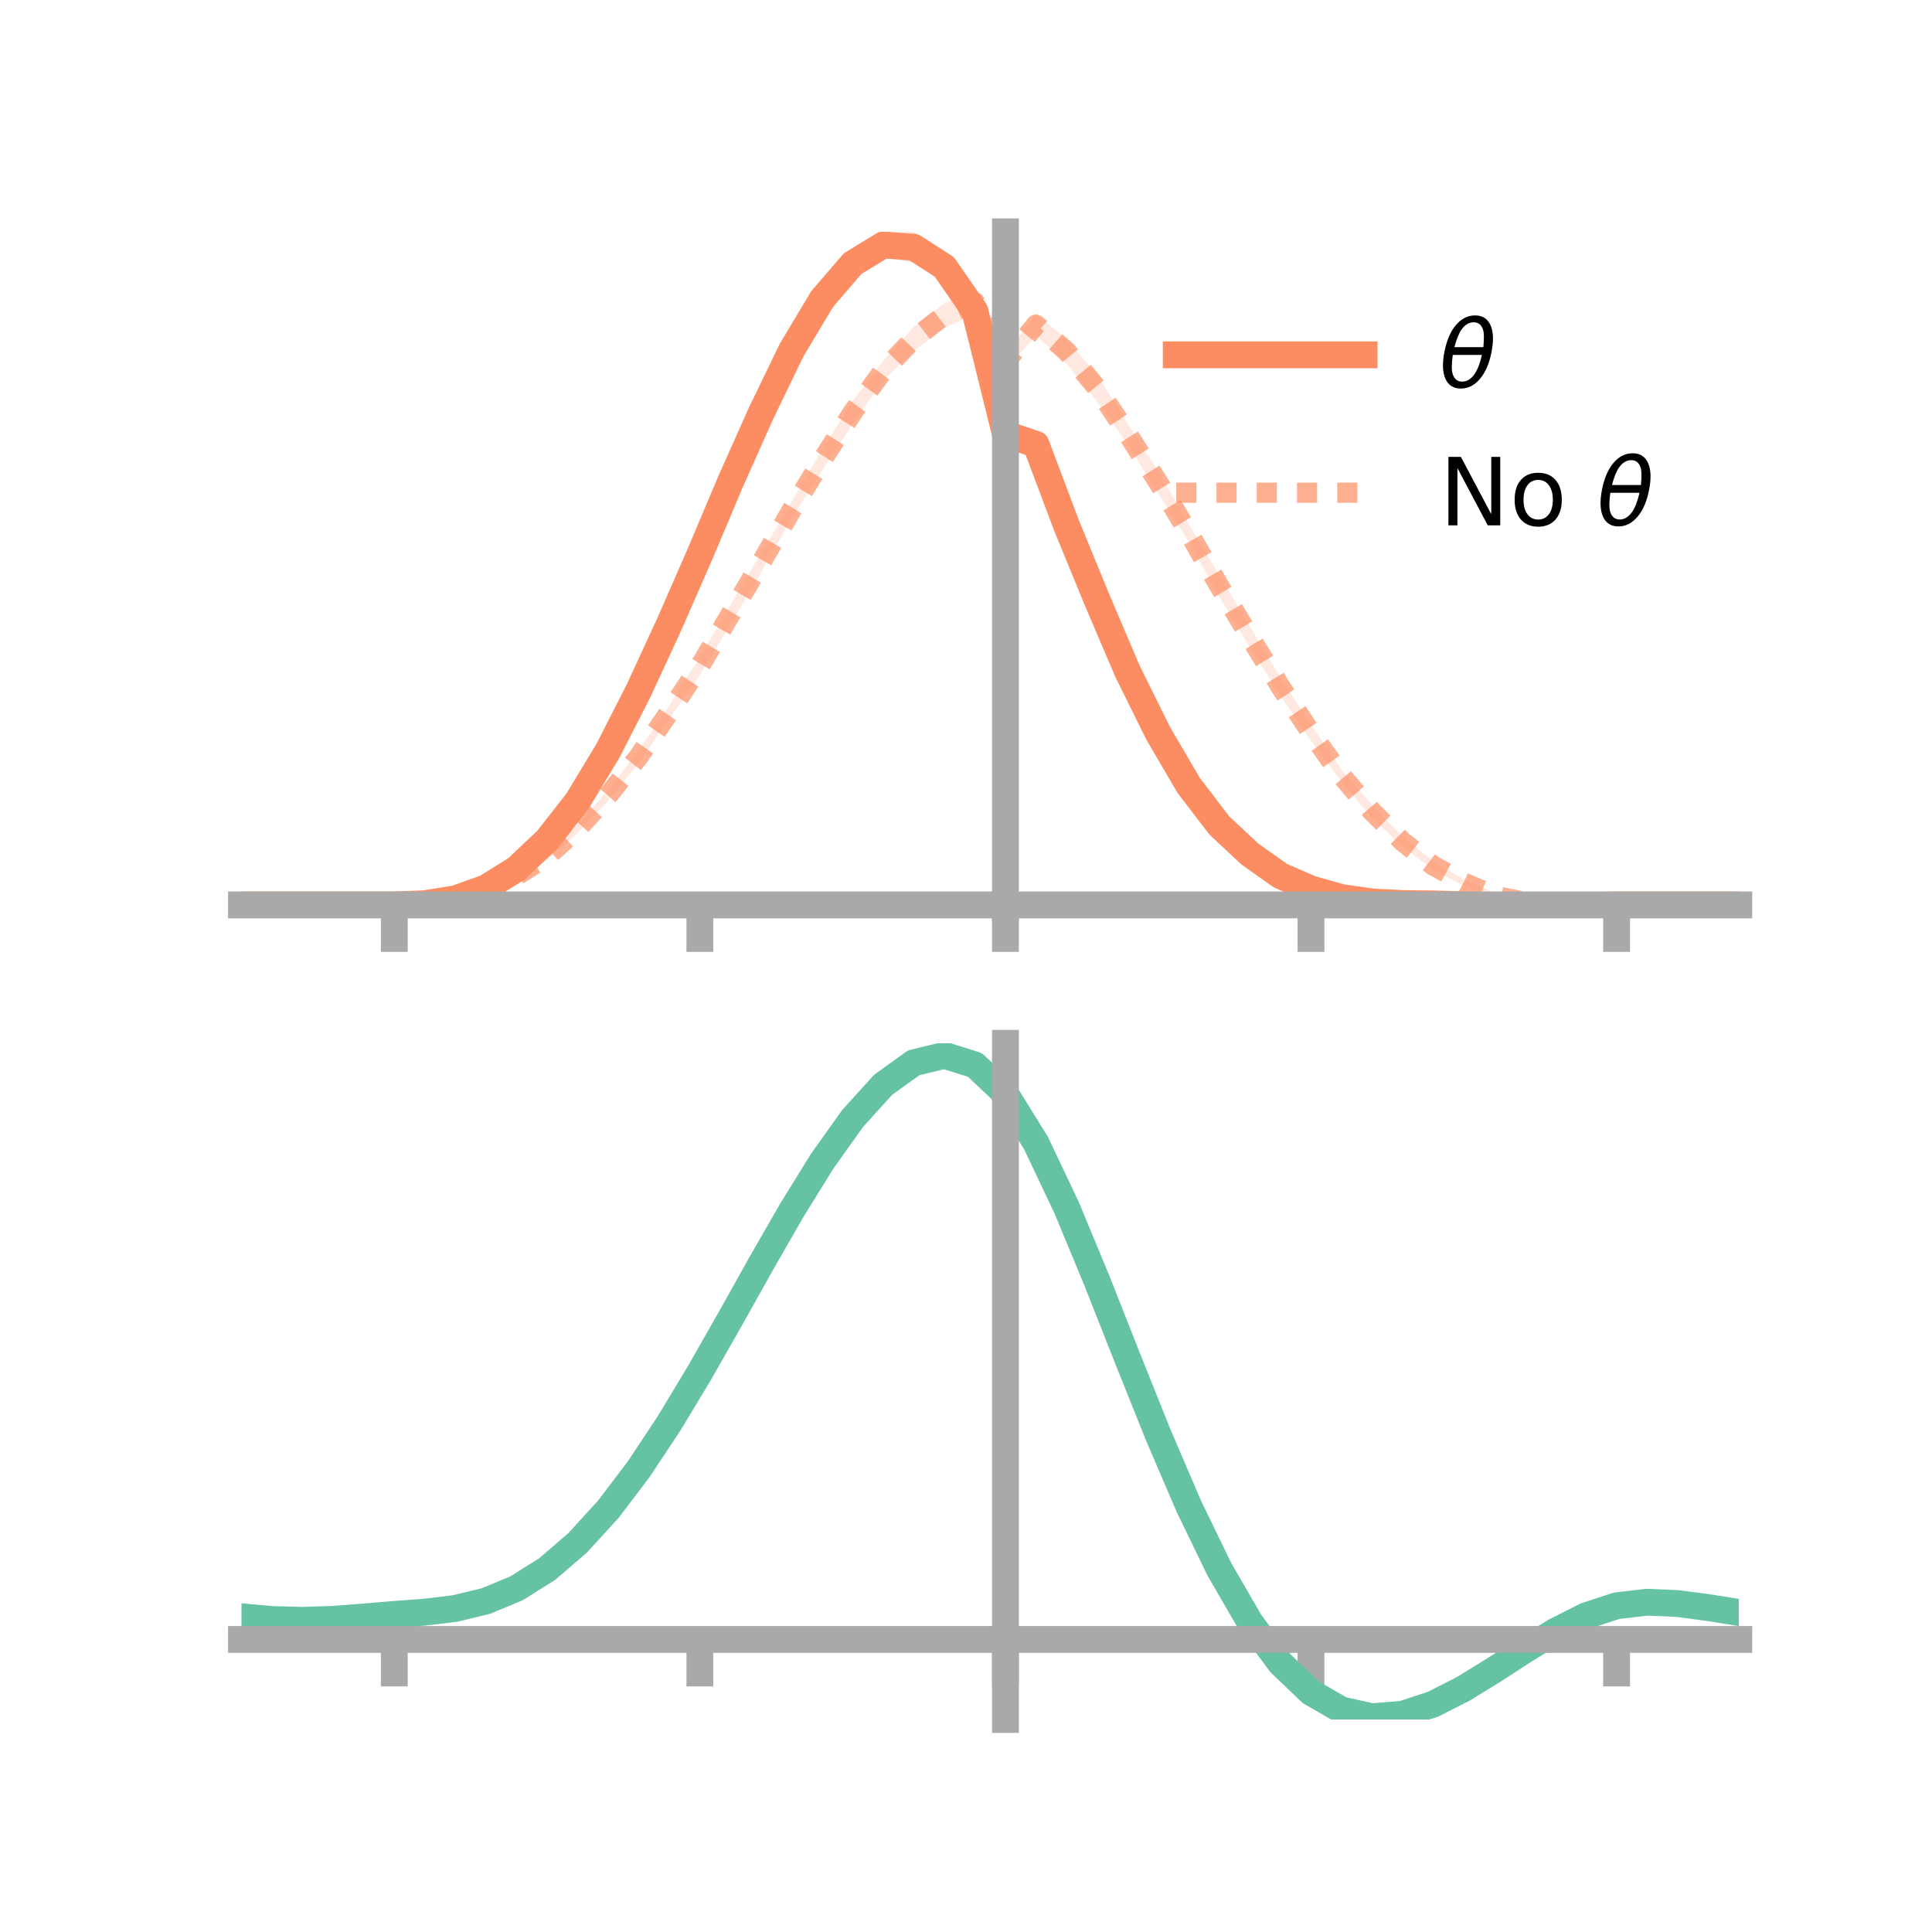<?xml version="1.0" encoding="utf-8" standalone="no"?>
<!DOCTYPE svg PUBLIC "-//W3C//DTD SVG 1.1//EN"
  "http://www.w3.org/Graphics/SVG/1.1/DTD/svg11.dtd">
<!-- Created with matplotlib (https://matplotlib.org/) -->
<svg height="144pt" version="1.1" viewBox="0 0 144 144" width="144pt" xmlns="http://www.w3.org/2000/svg" xmlns:xlink="http://www.w3.org/1999/xlink">
 <defs>
  <style type="text/css">*{stroke-linecap:butt;stroke-linejoin:round;}</style>
 </defs>
 <g id="figure_1">
  <g id="patch_1">
   <path d="M 0 144 
L 144 144 
L 144 0 
L 0 0 
z
" style="fill:none;"/>
  </g>
  <g id="axes_1">
   <g id="patch_2">
    <path d="M 18 67.68 
L 129.6 67.68 
L 129.6 17.28 
L 18 17.28 
z
" style="fill:none;"/>
   </g>
   <g id="PolyCollection_1">
    <path clip-path="url(#pe78a4c9071)" d="M 18 67.447 
L 18 67.447 
L 20.278 67.447 
L 22.555 67.447 
L 24.833 67.447 
L 27.11 67.447 
L 29.388 67.446 
L 31.665 67.332 
L 33.943 66.917 
L 36.22 66.036 
L 38.498 64.528 
L 40.776 62.358 
L 43.053 59.341 
L 45.331 55.465 
L 47.608 50.972 
L 49.886 45.88 
L 52.163 40.661 
L 54.441 35.158 
L 56.718 29.935 
L 58.996 25.119 
L 61.273 21.435 
L 63.551 18.565 
L 65.829 17.328 
L 68.106 17.28 
L 70.384 18.766 
L 72.661 22.234 
L 74.939 31.747 
L 77.216 32.202 
L 79.494 38.179 
L 81.771 43.695 
L 84.049 49.29 
L 86.327 53.731 
L 88.604 57.822 
L 90.882 60.756 
L 93.159 62.899 
L 95.437 64.803 
L 97.714 65.708 
L 99.992 66.462 
L 102.269 66.85 
L 104.547 67.011 
L 106.824 67.067 
L 109.102 67.204 
L 111.38 67.302 
L 113.657 67.386 
L 115.935 67.457 
L 118.212 67.456 
L 120.49 67.447 
L 122.767 67.447 
L 125.045 67.447 
L 127.322 67.447 
L 129.6 67.447 
L 129.6 67.447 
L 129.6 67.447 
L 127.322 67.447 
L 125.045 67.447 
L 122.767 67.447 
L 120.49 67.448 
L 118.212 67.507 
L 115.935 67.593 
L 113.657 67.666 
L 111.38 67.671 
L 109.102 67.674 
L 106.824 67.678 
L 104.547 67.68 
L 102.269 67.599 
L 99.992 67.341 
L 97.714 66.811 
L 95.437 65.734 
L 93.159 64.413 
L 90.882 62.294 
L 88.604 59.28 
L 86.327 55.591 
L 84.049 50.827 
L 81.771 45.743 
L 79.494 40.156 
L 77.216 34.034 
L 74.939 32.96 
L 72.661 24.127 
L 70.384 21.02 
L 68.106 19.578 
L 65.829 19.185 
L 63.551 20.733 
L 61.273 23.158 
L 58.996 27.092 
L 56.718 31.7 
L 54.441 36.686 
L 52.163 41.984 
L 49.886 47.169 
L 47.608 51.947 
L 45.331 56.389 
L 43.053 60.061 
L 40.776 62.861 
L 38.498 64.993 
L 36.22 66.315 
L 33.943 67.065 
L 31.665 67.387 
L 29.388 67.447 
L 27.11 67.447 
L 24.833 67.447 
L 22.555 67.447 
L 20.278 67.447 
L 18 67.447 
z
" style="fill:#fc8d62;fill-opacity:0.2;"/>
   </g>
   <g id="PolyCollection_2">
    <path clip-path="url(#pe78a4c9071)" d="M 18 67.447 
L 18 67.447 
L 20.278 67.447 
L 22.555 67.447 
L 24.833 67.447 
L 27.11 67.447 
L 29.388 67.446 
L 31.665 67.33 
L 33.943 66.961 
L 36.22 66.27 
L 38.498 65.03 
L 40.776 63.621 
L 43.053 61.446 
L 45.331 58.895 
L 47.608 55.908 
L 49.886 52.598 
L 52.163 48.989 
L 54.441 45.083 
L 56.718 41.243 
L 58.996 37.419 
L 61.273 33.516 
L 63.551 29.88 
L 65.829 26.896 
L 68.106 24.361 
L 70.384 22.592 
L 72.661 21.597 
L 74.939 26.416 
L 77.216 23.406 
L 79.494 25.265 
L 81.771 27.932 
L 84.049 31.559 
L 86.327 35.145 
L 88.604 39.059 
L 90.882 42.896 
L 93.159 46.696 
L 95.437 50.519 
L 97.714 54.001 
L 99.992 57.387 
L 102.269 59.994 
L 104.547 62.369 
L 106.824 64.195 
L 109.102 65.536 
L 111.38 66.528 
L 113.657 67.099 
L 115.935 67.384 
L 118.212 67.458 
L 120.49 67.447 
L 122.767 67.447 
L 125.045 67.447 
L 127.322 67.447 
L 129.6 67.447 
L 129.6 67.447 
L 129.6 67.447 
L 127.322 67.447 
L 125.045 67.447 
L 122.767 67.447 
L 120.49 67.447 
L 118.212 67.508 
L 115.935 67.53 
L 113.657 67.338 
L 111.38 66.986 
L 109.102 66.02 
L 106.824 64.836 
L 104.547 63.107 
L 102.269 60.98 
L 99.992 58.258 
L 97.714 55.207 
L 95.437 51.841 
L 93.159 48.254 
L 90.882 44.471 
L 88.604 40.371 
L 86.327 36.764 
L 84.049 33.11 
L 81.771 29.919 
L 79.494 27.101 
L 77.216 24.988 
L 74.939 27.582 
L 72.661 23.434 
L 70.384 24.416 
L 68.106 26.146 
L 65.829 28.375 
L 63.551 31.601 
L 61.273 35.091 
L 58.996 38.648 
L 56.718 42.669 
L 54.441 46.508 
L 52.163 50.312 
L 49.886 53.572 
L 47.608 56.871 
L 45.331 59.675 
L 43.053 62.095 
L 40.776 64.058 
L 38.498 65.523 
L 36.22 66.523 
L 33.943 67.109 
L 31.665 67.385 
L 29.388 67.447 
L 27.11 67.447 
L 24.833 67.447 
L 22.555 67.447 
L 20.278 67.447 
L 18 67.447 
z
" style="fill:#fc8d62;fill-opacity:0.2;"/>
   </g>
   <g id="matplotlib.axis_1">
    <g id="xtick_1">
     <g id="line2d_1">
      <defs>
       <path d="M 0 0 
L 0 3.5 
" id="mea33eeeb80" style="stroke:#a9a9a9;stroke-width:2;"/>
      </defs>
      <g>
       <use style="fill:#a9a9a9;stroke:#a9a9a9;stroke-width:2;" x="29.388" xlink:href="#mea33eeeb80" y="67.447"/>
      </g>
     </g>
    </g>
    <g id="xtick_2">
     <g id="line2d_2">
      <g>
       <use style="fill:#a9a9a9;stroke:#a9a9a9;stroke-width:2;" x="52.163" xlink:href="#mea33eeeb80" y="67.447"/>
      </g>
     </g>
    </g>
    <g id="xtick_3">
     <g id="line2d_3">
      <g>
       <use style="fill:#a9a9a9;stroke:#a9a9a9;stroke-width:2;" x="74.939" xlink:href="#mea33eeeb80" y="67.447"/>
      </g>
     </g>
    </g>
    <g id="xtick_4">
     <g id="line2d_4">
      <g>
       <use style="fill:#a9a9a9;stroke:#a9a9a9;stroke-width:2;" x="97.714" xlink:href="#mea33eeeb80" y="67.447"/>
      </g>
     </g>
    </g>
    <g id="xtick_5">
     <g id="line2d_5">
      <g>
       <use style="fill:#a9a9a9;stroke:#a9a9a9;stroke-width:2;" x="120.49" xlink:href="#mea33eeeb80" y="67.447"/>
      </g>
     </g>
    </g>
   </g>
   <g id="matplotlib.axis_2"/>
   <g id="line2d_6">
    <path clip-path="url(#pe78a4c9071)" d="M 18 67.447 
L 20.278 67.447 
L 22.555 67.447 
L 24.833 67.447 
L 27.11 67.447 
L 29.388 67.446 
L 31.665 67.359 
L 33.943 66.991 
L 36.22 66.176 
L 38.498 64.76 
L 40.776 62.61 
L 43.053 59.701 
L 45.331 55.927 
L 47.608 51.46 
L 49.886 46.524 
L 52.163 41.322 
L 54.441 35.922 
L 56.718 30.817 
L 58.996 26.105 
L 61.273 22.297 
L 63.551 19.649 
L 65.829 18.257 
L 68.106 18.429 
L 70.384 19.893 
L 72.661 23.181 
L 74.939 32.354 
L 77.216 33.118 
L 79.494 39.168 
L 81.771 44.719 
L 84.049 50.058 
L 86.327 54.661 
L 88.604 58.551 
L 90.882 61.525 
L 93.159 63.656 
L 95.437 65.269 
L 97.714 66.259 
L 99.992 66.901 
L 102.269 67.224 
L 104.547 67.346 
L 106.824 67.372 
L 109.102 67.439 
L 111.38 67.487 
L 113.657 67.526 
L 115.935 67.525 
L 118.212 67.482 
L 120.49 67.447 
L 122.767 67.447 
L 125.045 67.447 
L 127.322 67.447 
L 129.6 67.447 
" style="fill:none;stroke:#fc8d62;stroke-linecap:square;stroke-width:2;"/>
   </g>
   <g id="line2d_7">
    <path clip-path="url(#pe78a4c9071)" d="M 18 67.447 
L 20.278 67.447 
L 22.555 67.447 
L 24.833 67.447 
L 27.11 67.447 
L 29.388 67.447 
L 31.665 67.357 
L 33.943 67.035 
L 36.22 66.396 
L 38.498 65.276 
L 40.776 63.84 
L 43.053 61.77 
L 45.331 59.285 
L 47.608 56.389 
L 49.886 53.085 
L 52.163 49.65 
L 54.441 45.796 
L 56.718 41.956 
L 58.996 38.034 
L 61.273 34.303 
L 63.551 30.741 
L 65.829 27.635 
L 68.106 25.254 
L 70.384 23.504 
L 72.661 22.515 
L 74.939 26.999 
L 77.216 24.197 
L 79.494 26.183 
L 81.771 28.926 
L 84.049 32.334 
L 86.327 35.955 
L 88.604 39.715 
L 90.882 43.683 
L 93.159 47.475 
L 95.437 51.18 
L 97.714 54.604 
L 99.992 57.822 
L 102.269 60.487 
L 104.547 62.738 
L 106.824 64.515 
L 109.102 65.778 
L 111.38 66.757 
L 113.657 67.219 
L 115.935 67.457 
L 118.212 67.483 
L 120.49 67.447 
L 122.767 67.447 
L 125.045 67.447 
L 127.322 67.447 
L 129.6 67.447 
" style="fill:none;stroke:#fc8d62;stroke-dasharray:1.5,1.5;stroke-dashoffset:0;stroke-opacity:0.7;stroke-width:1.5;"/>
   </g>
   <g id="patch_3">
    <path d="M 74.939 67.68 
L 74.939 17.28 
" style="fill:none;stroke:#a9a9a9;stroke-linecap:square;stroke-linejoin:miter;stroke-width:2;"/>
   </g>
   <g id="patch_4">
    <path d="M 129.6 67.68 
L 129.6 17.28 
" style="fill:none;"/>
   </g>
   <g id="patch_5">
    <path d="M 18 67.447 
L 129.6 67.447 
" style="fill:none;stroke:#a9a9a9;stroke-linecap:square;stroke-linejoin:miter;stroke-width:2;"/>
   </g>
   <g id="patch_6">
    <path d="M 18 17.28 
L 129.6 17.28 
" style="fill:none;"/>
   </g>
   <g id="legend_1">
    <g id="line2d_8">
     <path d="M 87.67 26.449 
L 101.67 26.449 
" style="fill:none;stroke:#fc8d62;stroke-linecap:square;stroke-width:2;"/>
    </g>
    <g id="line2d_9"/>
    <g id="text_1">
     <!-- $\theta$ -->
     <g transform="translate(107.27 28.899)scale(0.07 -0.07)">
      <defs>
       <path d="M 45.516 34.672 
L 14.453 34.672 
Q 12.359 20.062 14.5 13.875 
Q 17.188 6.25 24.469 6.25 
Q 31.781 6.25 37.359 13.922 
Q 42.234 20.656 45.516 34.672 
z
M 47.016 42.969 
Q 48.344 56.844 46.625 61.719 
Q 43.953 69.438 36.766 69.438 
Q 29.297 69.438 23.828 61.812 
Q 19.531 55.672 16.156 42.969 
z
M 38.188 76.766 
Q 49.906 76.766 54.594 66.406 
Q 59.281 56.109 55.719 37.844 
Q 52.203 19.625 43.453 9.281 
Q 34.766 -1.125 23.047 -1.125 
Q 11.281 -1.125 6.641 9.281 
Q 2 19.625 5.516 37.844 
Q 9.078 56.109 17.719 66.406 
Q 26.422 76.766 38.188 76.766 
z
" id="DejaVuSans-Oblique-952"/>
      </defs>
      <use transform="translate(0 0.234)" xlink:href="#DejaVuSans-Oblique-952"/>
     </g>
    </g>
    <g id="line2d_10">
     <path d="M 87.67 36.724 
L 101.67 36.724 
" style="fill:none;stroke:#fc8d62;stroke-dasharray:1.5,1.5;stroke-dashoffset:0;stroke-opacity:0.7;stroke-width:1.5;"/>
    </g>
    <g id="line2d_11"/>
    <g id="text_2">
     <!-- No $\theta$ -->
     <g transform="translate(107.27 39.174)scale(0.07 -0.07)">
      <defs>
       <path d="M 9.812 72.906 
L 23.094 72.906 
L 55.422 11.922 
L 55.422 72.906 
L 64.984 72.906 
L 64.984 0 
L 51.703 0 
L 19.391 60.984 
L 19.391 0 
L 9.812 0 
z
" id="DejaVuSans-78"/>
       <path d="M 30.609 48.391 
Q 23.391 48.391 19.188 42.75 
Q 14.984 37.109 14.984 27.297 
Q 14.984 17.484 19.156 11.844 
Q 23.344 6.203 30.609 6.203 
Q 37.797 6.203 41.984 11.859 
Q 46.188 17.531 46.188 27.297 
Q 46.188 37.016 41.984 42.703 
Q 37.797 48.391 30.609 48.391 
z
M 30.609 56 
Q 42.328 56 49.016 48.375 
Q 55.719 40.766 55.719 27.297 
Q 55.719 13.875 49.016 6.219 
Q 42.328 -1.422 30.609 -1.422 
Q 18.844 -1.422 12.172 6.219 
Q 5.516 13.875 5.516 27.297 
Q 5.516 40.766 12.172 48.375 
Q 18.844 56 30.609 56 
z
" id="DejaVuSans-111"/>
       <path id="DejaVuSans-32"/>
      </defs>
      <use transform="translate(0 0.234)" xlink:href="#DejaVuSans-78"/>
      <use transform="translate(74.805 0.234)" xlink:href="#DejaVuSans-111"/>
      <use transform="translate(135.986 0.234)" xlink:href="#DejaVuSans-32"/>
      <use transform="translate(167.773 0.234)" xlink:href="#DejaVuSans-Oblique-952"/>
     </g>
    </g>
   </g>
  </g>
  <g id="axes_2">
   <g id="patch_7">
    <path d="M 18 128.16 
L 129.6 128.16 
L 129.6 77.76 
L 18 77.76 
z
" style="fill:none;"/>
   </g>
   <g id="PolyCollection_3">
    <path clip-path="url(#p1c8bba7728)" d="M 18 120.543 
L 18 120.465 
L 20.278 120.68 
L 22.555 120.74 
L 24.833 120.656 
L 27.11 120.474 
L 29.388 120.273 
L 31.665 120.1 
L 33.943 119.816 
L 36.22 119.259 
L 38.498 118.302 
L 40.776 116.852 
L 43.053 114.86 
L 45.331 112.315 
L 47.608 109.25 
L 49.886 105.733 
L 52.163 101.864 
L 54.441 97.774 
L 56.718 93.616 
L 58.996 89.564 
L 61.273 85.809 
L 63.551 82.548 
L 65.829 79.986 
L 68.106 78.324 
L 70.384 77.76 
L 72.661 78.483 
L 74.939 80.661 
L 77.216 84.384 
L 79.494 89.254 
L 81.771 94.823 
L 84.049 100.676 
L 86.327 106.447 
L 88.604 111.838 
L 90.882 116.613 
L 93.159 120.607 
L 95.437 123.723 
L 97.714 125.928 
L 99.992 127.247 
L 102.269 127.757 
L 104.547 127.572 
L 106.824 126.831 
L 109.102 125.688 
L 111.38 124.307 
L 113.657 122.851 
L 115.935 121.479 
L 118.212 120.346 
L 120.49 119.601 
L 122.767 119.34 
L 125.045 119.447 
L 127.322 119.757 
L 129.6 120.133 
L 129.6 120.236 
L 129.6 120.236 
L 127.322 119.884 
L 125.045 119.592 
L 122.767 119.498 
L 120.49 119.764 
L 118.212 120.52 
L 115.935 121.681 
L 113.657 123.095 
L 111.38 124.599 
L 109.102 126.025 
L 106.824 127.201 
L 104.547 127.964 
L 102.269 128.16 
L 99.992 127.66 
L 97.714 126.363 
L 95.437 124.209 
L 93.159 121.181 
L 90.882 117.308 
L 88.604 112.681 
L 86.327 107.454 
L 84.049 101.851 
L 81.771 96.163 
L 79.494 90.744 
L 77.216 86.002 
L 74.939 82.377 
L 72.661 80.26 
L 70.384 79.559 
L 68.106 80.105 
L 65.829 81.709 
L 63.551 84.178 
L 61.273 87.314 
L 58.996 90.92 
L 56.718 94.804 
L 54.441 98.785 
L 52.163 102.697 
L 49.886 106.395 
L 47.608 109.756 
L 45.331 112.689 
L 43.053 115.132 
L 40.776 117.055 
L 38.498 118.466 
L 36.22 119.404 
L 33.943 119.95 
L 31.665 120.224 
L 29.388 120.385 
L 27.11 120.57 
L 24.833 120.733 
L 22.555 120.802 
L 20.278 120.74 
L 18 120.543 
z
" style="fill:#66c2a5;fill-opacity:0.2;"/>
   </g>
   <g id="matplotlib.axis_3">
    <g id="xtick_6">
     <g id="line2d_12">
      <g>
       <use style="fill:#a9a9a9;stroke:#a9a9a9;stroke-width:2;" x="29.388" xlink:href="#mea33eeeb80" y="122.196"/>
      </g>
     </g>
    </g>
    <g id="xtick_7">
     <g id="line2d_13">
      <g>
       <use style="fill:#a9a9a9;stroke:#a9a9a9;stroke-width:2;" x="52.163" xlink:href="#mea33eeeb80" y="122.196"/>
      </g>
     </g>
    </g>
    <g id="xtick_8">
     <g id="line2d_14">
      <g>
       <use style="fill:#a9a9a9;stroke:#a9a9a9;stroke-width:2;" x="74.939" xlink:href="#mea33eeeb80" y="122.196"/>
      </g>
     </g>
    </g>
    <g id="xtick_9">
     <g id="line2d_15">
      <g>
       <use style="fill:#a9a9a9;stroke:#a9a9a9;stroke-width:2;" x="97.714" xlink:href="#mea33eeeb80" y="122.196"/>
      </g>
     </g>
    </g>
    <g id="xtick_10">
     <g id="line2d_16">
      <g>
       <use style="fill:#a9a9a9;stroke:#a9a9a9;stroke-width:2;" x="120.49" xlink:href="#mea33eeeb80" y="122.196"/>
      </g>
     </g>
    </g>
   </g>
   <g id="matplotlib.axis_4"/>
   <g id="line2d_17">
    <path clip-path="url(#p1c8bba7728)" d="M 18 120.504 
L 20.278 120.71 
L 22.555 120.771 
L 24.833 120.694 
L 27.11 120.522 
L 29.388 120.329 
L 31.665 120.162 
L 33.943 119.883 
L 36.22 119.332 
L 38.498 118.384 
L 40.776 116.954 
L 43.053 114.996 
L 45.331 112.502 
L 47.608 109.503 
L 49.886 106.064 
L 52.163 102.281 
L 54.441 98.279 
L 56.718 94.21 
L 58.996 90.242 
L 61.273 86.561 
L 63.551 83.363 
L 65.829 80.848 
L 68.106 79.214 
L 70.384 78.659 
L 72.661 79.371 
L 74.939 81.519 
L 77.216 85.193 
L 79.494 89.999 
L 81.771 95.493 
L 84.049 101.263 
L 86.327 106.951 
L 88.604 112.259 
L 90.882 116.96 
L 93.159 120.894 
L 95.437 123.966 
L 97.714 126.145 
L 99.992 127.453 
L 102.269 127.958 
L 104.547 127.768 
L 106.824 127.016 
L 109.102 125.857 
L 111.38 124.453 
L 113.657 122.973 
L 115.935 121.58 
L 118.212 120.433 
L 120.49 119.683 
L 122.767 119.419 
L 125.045 119.519 
L 127.322 119.821 
L 129.6 120.184 
" style="fill:none;stroke:#66c2a5;stroke-linecap:square;stroke-width:2;"/>
   </g>
   <g id="patch_8">
    <path d="M 74.939 128.16 
L 74.939 77.76 
" style="fill:none;stroke:#a9a9a9;stroke-linecap:square;stroke-linejoin:miter;stroke-width:2;"/>
   </g>
   <g id="patch_9">
    <path d="M 129.6 128.16 
L 129.6 77.76 
" style="fill:none;"/>
   </g>
   <g id="patch_10">
    <path d="M 18 122.196 
L 129.6 122.196 
" style="fill:none;stroke:#a9a9a9;stroke-linecap:square;stroke-linejoin:miter;stroke-width:2;"/>
   </g>
   <g id="patch_11">
    <path d="M 18 77.76 
L 129.6 77.76 
" style="fill:none;"/>
   </g>
  </g>
 </g>
 <defs>
  <clipPath id="pe78a4c9071">
   <rect height="50.4" width="111.6" x="18" y="17.28"/>
  </clipPath>
  <clipPath id="p1c8bba7728">
   <rect height="50.4" width="111.6" x="18" y="77.76"/>
  </clipPath>
 </defs>
</svg>
